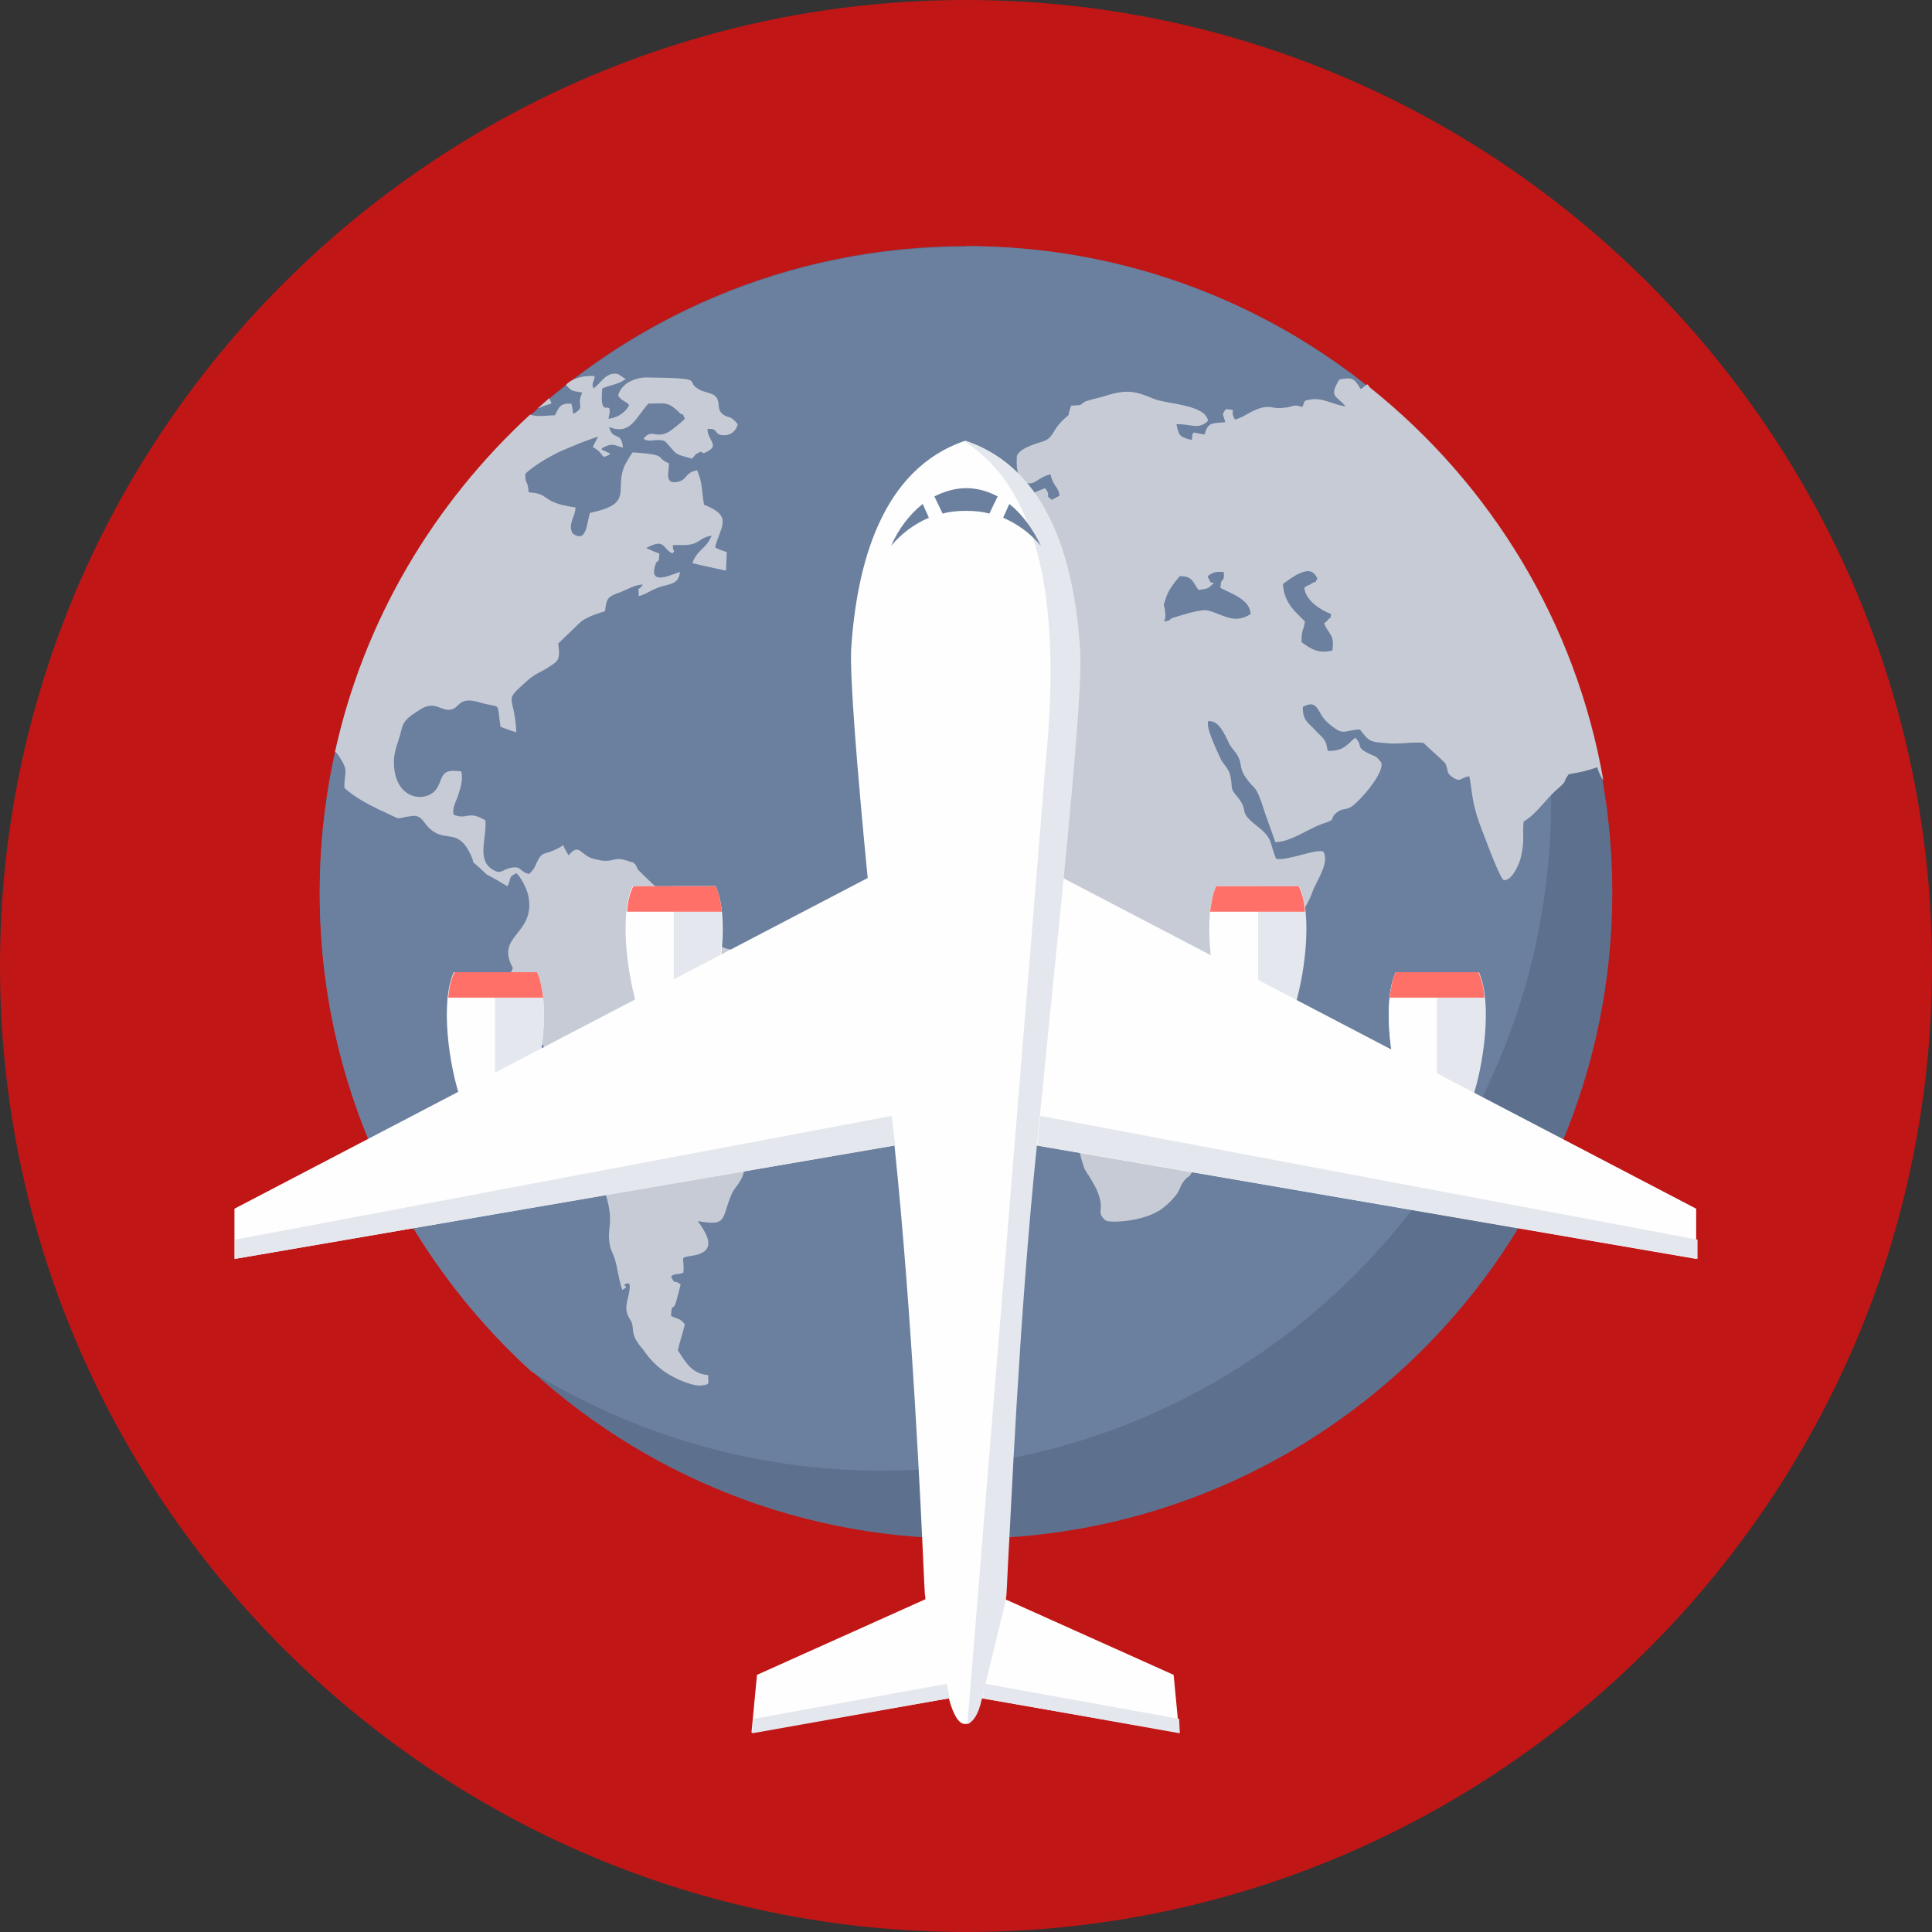 <!DOCTYPE svg PUBLIC "-//W3C//DTD SVG 1.1//EN" "http://www.w3.org/Graphics/SVG/1.1/DTD/svg11.dtd">
<!-- Uploaded to: SVG Repo, www.svgrepo.com, Transformed by: SVG Repo Mixer Tools -->
<svg height="800px" width="800px" version="1.1" id="Layer_1" xmlns="http://www.w3.org/2000/svg" xmlns:xlink="http://www.w3.org/1999/xlink" viewBox="0 0 512 512" xml:space="preserve" fill="#000000">
<rect x="0" y="0" width="512" height="512" fill="#333333" stroke="none"/>
<g id="SVGRepo_bgCarrier" stroke-width="0"/>
<g id="SVGRepo_tracerCarrier" stroke-linecap="round" stroke-linejoin="round"/>
<g id="SVGRepo_iconCarrier"> <path style="fill:#c01616;" d="M256,512c141.028,0,256-114.972,256-256S397.028,0,256,0S0,114.972,0,256S114.972,512,256,512z"/> <path style="fill:#5D718F;" d="M256,65.23c94.565,0,171.274,76.709,171.274,171.274S350.565,407.778,256,407.778 S84.726,331.069,84.726,236.504S161.435,65.23,256,65.23z"/> <path style="fill:#6B7F9E;" d="M256,65.23c55.573,0,104.769,26.42,136.108,67.416c12.026,24.051,18.949,51.018,18.949,79.806 c0,97.845-79.442,177.287-177.287,177.287c-34.073,0-65.959-9.657-92.925-26.238c-34.437-31.339-56.12-76.527-56.12-126.816 c0-94.565,76.709-171.274,171.274-171.274V65.23z"/> <path style="fill:#C6CBD6;" d="M363.137,102.764c31.886,25.509,54.48,62.132,61.768,104.04c-0.547-0.729-1.093-1.822-1.64-3.462 c-3.28,1.093-3.462,1.093-7.47,1.822l-0.182,0.182c-1.64,2.186,0,1.275-2.733,3.644c-3.28,2.733-5.466,6.559-9.11,8.746 c-0.364,3.826,0.364,4.737-0.729,9.475c-0.364,1.64-2.369,6.377-4.555,6.013c-0.729-0.182-3.644-7.653-4.373-9.657 c-1.275-3.462-2.551-6.195-3.462-10.204c-0.547-2.186-0.911-6.195-1.275-7.653c-2.369,0.364-2.186,1.822-4.555,0.182 c-1.64-1.093-0.911-1.822-1.822-3.644c-1.822-1.822-3.826-3.462-5.648-5.284c-1.458-0.547-7.106,0.364-9.657,0 c-4.373-0.364-4.737-0.182-7.288-3.644c-4.555,0.182-4.191,2.004-8.564-1.822c-2.915-2.551-2.369-6.377-6.559-4.191 c-0.182,3.644,1.64,4.373,3.098,6.013c1.093,1.275,2.551,2.186,3.098,3.826c0,0,0.364,1.64,0.364,1.822 c4.191,0.182,5.102-1.64,7.288-3.462c2.186,2.004,0,2.369,3.28,4.009c2.551,1.275,2.004,0.547,3.644,2.551 c0.911,2.733-5.648,10.204-7.835,11.661c-1.64,1.093-2.551,0.364-4.009,1.64c-2.186,1.822,0.364,1.64-3.644,2.915 c-4.191,1.458-8.199,4.737-12.572,4.92c-0.911-2.551-1.822-5.102-2.733-7.653c-2.733-8.746-2.551-5.466-5.466-10.021 c-1.275-2.004-0.729-3.28-1.64-4.92c-0.547-1.275-1.458-1.822-2.369-3.462c-1.275-2.551-2.733-6.377-5.648-6.013 c-0.547,2.004,2.733,8.564,3.462,10.204c0.911,1.64,2.186,2.369,2.551,4.737c0.547,3.28-0.182,2.733,1.64,4.92 c3.644,4.373-0.182,3.644,5.466,8.017c4.191,3.28,3.098,4.191,4.92,8.564c2.733,0.729,11.115-2.915,12.572-1.822 c1.64,3.098-2.004,7.835-2.915,10.568c-3.098,8.746-8.382,8.746-12.572,15.488c-2.186,3.644-3.28,4.191-5.284,8.564 c-2.369,4.92,4.737,18.767,0.547,24.416c-0.911,1.275-4.009,2.186-7.653,6.195c-4.009,4.373,0.182,3.644-1.458,10.932 c-1.275,1.64-2.733,1.822-4.191,2.915c-0.547,1.64-0.182,3.098-1.093,5.102c-0.911,2.551-1.093,1.275-2.551,3.28 c-1.093,1.64-0.911,2.369-2.186,3.826c-1.093,1.275-1.64,1.822-2.551,2.551c-4.737,4.373-15.123,4.555-15.852,3.826 c-2.369-2.004-0.729-2.551-1.458-5.466c-0.547-2.551-2.004-4.737-3.098-6.559l-0.182-0.182c-0.547-0.911-1.093-1.822-1.275-2.733 c-2.004-6.195-1.275-10.932-4.737-17.31c-4.373-8.199,2.369-12.39,2.186-17.127c-0.182-1.275-0.547-2.004-0.729-2.915 c-0.911-5.102-1.275-9.657-4.737-13.665c-3.644-4.373-3.28-2.733-2.004-10.021c1.458-8.199-2.004-6.195-6.924-6.377 c-2.369-7.47-7.106-3.826-11.843-1.64c-2.915,1.275-4.009-0.364-7.47,0c-7.47,1.093-1.64,4.191-11.661-3.644 c-4.191-3.28-1.458-1.64-3.826-5.831c-0.911-1.458-3.28-3.462-4.555-4.92c-3.826-4.737,0.729-9.475,0-14.941 c-1.093-10.021-2.733-1.275,2.915-13.483c2.915-6.559,7.47-6.559,8.564-9.475c0.911-2.551,0.364-4.373,2.186-6.742 c1.64-2.004,4.009-1.458,4.92-4.555c1.275-3.644-1.275-4.191-4.009-4.373c-1.093-3.826-1.093-2.915-0.364-6.559 c0.547-2.004,0-2.915,0.547-5.102c1.093-5.102,9.657,0,12.208-2.186c1.093-2.186,1.275-4.191,0-6.377 c-1.458-2.004-3.098-1.822-4.191-3.826c2.004-1.458,0.547-0.182,2.369-0.547c2.186-0.547,1.822-1.093,4.373-1.64 c2.186-0.364,3.644-2.551,5.831-3.826c3.098-2.004,1.64-3.826,5.466-4.373c6.013-1.093,2.186-0.911,2.733-6.559 c0.911-0.364,1.822-0.729,2.733-1.093c2.004,2.551-0.547,1.458,1.822,3.098c0.547-0.364,1.275-0.729,2.004-1.093 c-0.364-2.733-1.64-2.186-2.369-5.648c-3.098,0.547-4.191,3.098-6.559,2.186s-2.551-4.191-2.369-7.106 c0.911-2.186,5.284-3.28,6.924-3.826c2.733-0.911,2.369-2.733,4.92-5.284c3.28-3.28,0.911,0,2.551-4.191 c3.644-0.182,2.004-0.182,4.009-1.275h0.182h0.182c1.275-0.547,2.915-0.729,4.555-1.275c6.013-2.004,8.564-1.093,12.937,0.729 c3.462,1.458,13.665,1.458,14.394,5.831c-2.551,2.551-4.737,0.729-8.382,0.911c0.729,3.28,0.911,3.28,4.009,4.191 c0.547-1.64-0.182-0.911,0.547-2.004c0.911,0.182,2.004,0.364,2.915,0.547c0.911-3.462,2.186-2.915,5.466-3.28 c-0.547-2.369-1.093-1.64,0.182-3.462c3.462,0.364,0.729,0,2.369,2.733c2.369-0.364,4.737-2.915,8.199-3.28 c2.004-0.182,2.004,0.547,4.92,0.182c2.369-0.182,2.369-1.093,4.737-0.182c0.911-1.64,0-1.64,2.186-2.004 c3.28-0.547,6.195,1.458,9.293,1.822c-2.369-2.915-4.555-2.369-1.64-7.106c3.644-0.729,4.009-0.182,5.648,2.551 c0.911-0.547,1.275-1.093,1.822-1.275L363.137,102.764z M88.735,199.516c7.653-35.166,26.238-66.141,51.747-89.646 c2.004,0.729,4.555,0.182,6.559,0.182c0.729-1.275,1.093-2.551,2.369-2.915c0.547-0.182,1.093-0.182,2.004-0.182 c0.182,0.729,0.364,1.275,0.364,2.004c0,0,0.182,0.547,0,0.364c0-0.182,0.182,0.182,0.182,0.364 c3.462-2.004,0.547-2.004,2.369-5.648c-2.915-0.547-2.551-0.182-4.373-2.004c1.822-2.004,5.102-2.551,7.653-2.369 c-0.182,1.822-0.911,1.64-0.364,3.28c2.004-1.275,3.28-4.555,6.559-3.826c0.547,0.364,1.275,0.911,2.004,1.275 c-1.64,1.458-4.191,1.64-6.195,2.551c-0.911,9.475,3.098,1.458,1.64,8.017c2.369-0.182,4.737-1.822,5.466-3.644 c-0.911-1.093-2.186-1.093-2.915-2.551c0.547-1.822,1.822-3.098,3.462-3.826c1.093-0.547,2.551-0.911,4.009-0.911 c17.492,0.182,9.11,0.911,14.577,3.462c1.275,0.547,3.28,0.729,4.009,1.822c1.093,1.64,0,3.28,1.822,4.555 c1.458,1.093,1.822,0,3.826,2.551c-0.364,1.458-1.458,2.915-3.644,2.915c-2.915,0-1.275-2.004-4.373-1.64 c0,2.915,3.098,4.191,0.182,5.831c-2.369,1.458-0.911-0.547-2.733,0.547c0,0-0.182,0.182-0.364,0.182s-0.182,0.182-0.364,0.364 c-0.364,0.364-0.547,0.729-0.911,0.911c-4.373-1.275-3.644-0.729-6.195-3.644c-0.911-1.093-1.093-1.275-2.915-1.275 c-1.093,0-2.551,0.547-3.644-0.364c2.186-2.733,3.098,0,6.377-1.64c0.547-0.182,4.009-2.915,4.555-3.644 c-0.911-2.186-0.182-0.364-1.458-1.64c-3.098-3.098-4.009-2.369-8.199-2.369c-2.004,2.186-3.462,5.102-5.466,6.195 c-1.275,0.729-2.733,0.911-4.92,0c0.911,3.826,3.28,0.911,3.644,5.466c-1.64-0.364-2.369-1.093-4.009-0.547 c-3.462,1.275-0.364,1.275-0.182,1.822c0,0,1.64,0.182,0,0.911c-1.822,0.729-0.364-0.364-3.826-2.369 c0.547-0.911,0.911-1.822,1.458-2.733c-2.915,0.911-6.377,2.369-9.839,3.826c-3.826,1.822-7.288,4.009-9.475,6.013 c0,3.28,0.547,1.093,0.911,4.92c5.102,0.364,3.462,1.822,8.564,3.28c0.911,0.182,2.186,0.547,3.826,0.729 c0,2.551-2.186,4.373-0.729,6.924c3.644,2.551,3.644-2.369,4.555-5.466c12.026-2.551,6.195-6.013,9.293-12.754 c0.547-0.911,1.093-2.004,2.004-3.28c0.911,0,4.737,0.364,5.466,0.547c2.733,0.547,1.275,1.093,4.191,2.369 c0,2.369-1.275,5.466,2.186,4.92c2.733-0.547,2.004-2.551,5.284-3.098c1.458,3.462,1.093,4.92,1.822,9.11 c7.835,3.098,4.373,5.648,2.915,11.297c0.911,0.547,2.004,0.911,3.098,1.275c0,1.64-0.182,3.28-0.182,4.92 c-0.182,0-8.382-1.822-8.928-2.004c1.275-3.644,3.644-3.644,5.102-7.288c-2.915,0.547-2.733,1.458-4.92,2.186 c-2.004,0.547-3.462,0.182-5.466,0.364c-0.729,2.369,0-2.004,0.182,0.911c0.182,1.093,0.729,0-0.182,1.275 c-2.733-1.275-1.822-4.191-6.924-1.458c1.093,0.547,2.369,1.093,3.462,1.458c-0.182,3.462-0.364,0.911-1.093,3.098 c-1.822,5.831,4.737,2.186,6.559,1.822c-0.364,3.098-2.369,3.098-4.92,3.826c-2.915,0.911-3.826,2.004-6.013,2.551 c0-3.644-0.547-0.547,1.093-3.098c-2.369,0.182-4.009,1.275-6.195,2.186h-0.182c-2.733,1.093-3.28,1.275-3.644,4.92 c-2.369,0.729-5.284,1.64-6.924,3.28c-1.64,1.64-3.462,3.28-5.102,4.92c-0.182,0.182-0.364,0.182-0.364,0.364 c0.547,4.555,0,4.555-2.733,6.377c-2.369,1.458-3.098,1.458-5.284,3.28c-6.924,6.195-3.644,3.28-3.098,13.848 c-1.458-0.364-2.733-0.911-4.191-1.458c-1.093-7.106,0.364-4.737-5.284-6.377c-6.013-1.822-5.284,1.275-7.835,1.822 c-2.733,0.547-4.191-2.551-8.199,0c-2.186,1.458-4.373,2.551-4.92,5.284c-0.729,3.28-2.186,5.648-2.004,9.293 c0.364,9.839,9.293,10.386,11.661,5.831c1.458-3.098,1.093-4.737,6.195-4.009c0.547,2.551-0.364,4.555-0.911,6.559 c-0.364,1.093-1.64,3.28-1.093,4.92c3.644,1.458,3.644-1.275,8.382,1.458c0.364,4.737-2.186,10.021,1.458,12.754 c2.733,2.004,2.915,0.182,5.466-0.182c2.733-0.547,2.186,1.275,4.737,1.64c1.458-1.822,0.911-0.729,1.822-2.733 c1.64-3.644,2.004-2.004,6.013-4.191c0.364-0.182,0.729-0.364,1.093-0.729c0.364,0.911,0.911,1.822,1.458,2.733 c2.915-3.462,3.098,0,6.559,0.911c1.458,0.364,2.369,0.547,3.28,0.547c2.369,0,2.551-1.093,5.831,0 c0.364,0.182,0.911,0.364,1.275,0.364c0,0,0.182,0,0.182,0.182c0,0,0.182,0.182,0.364,0.182c0.547,0.547,0.547,1.275,1.093,1.822 c2.186,2.186,4.555,4.373,6.742,6.377c4.373,1.64,4.373-1.458,9.293,3.28c2.004,2.004,1.093,2.004,2.369,4.555 c0.182,0.364,0.547,0.729,0.729,1.275c0.364,1.275,0.911,2.369,1.458,3.462c2.186,2.915,5.284,1.093,8.382,4.191 c1.822,1.822,0.364,1.275,4.373,2.004c6.195,1.093,3.826,0.364,8.564,4.009c1.822,1.275,2.186,0.547,4.009,1.64 c2.369,3.28,1.822,6.924-0.182,9.839c-6.013,8.928-4.009,7.47-4.191,14.394c-0.182,4.009-1.458,12.39-5.102,13.483 c-13.848,3.826-5.831,6.559-9.293,13.301c-1.093,2.004-1.822,2.369-2.551,4.009c-2.733,6.377-0.911,8.564-8.928,7.106 c0.729,1.275,0.364,0.364,1.093,1.64c2.369,3.644,2.733,6.559-2.186,7.47c-4.191,0.729-2.369,0-2.733,4.555 c-1.64,0.729-2.369,0-3.28,1.093c1.458,2.551,0.182,0.364,2.551,2.004c-0.364,1.458-0.729,2.915-1.093,4.191 c-0.911,3.462-1.275,0.182-1.458,4.191c1.458,0.729,2.369,0.547,3.644,2.186c-0.182,1.275-1.458,4.92-1.822,6.924 c2.004,3.098,3.644,6.195,8.017,6.559c0,2.551,0.547,2.369-1.64,2.733c-1.822,0.364-5.831-1.275-7.47-2.186 c-2.915-1.458-5.466-3.644-7.47-6.377c-1.093-1.64-0.729-0.911-1.822-2.369c-2.004-2.733-1.275-3.826-1.822-5.648 c-0.364-1.093-2.004-2.186-1.275-5.648c0.182-0.911,1.64-5.648-0.182-4.737c-1.822,0.729,1.458,0.364-1.093,1.64 c-0.547-1.64-1.093-4.191-1.458-6.195c-0.729-3.462-1.458-3.644-1.822-5.648c-0.911-4.92,1.275-5.466-1.093-13.483 c-1.458-5.284-0.911-18.038-2.551-24.598c-0.182-1.093-0.547-2.004-0.911-2.551c-1.458-2.369-5.102-3.644-8.017-5.648 c-0.182,0-0.364,0-0.364-0.182c-4.009-2.733-7.835-13.848-10.932-18.038c-1.458-2.004-2.369-1.093-3.098-4.191 c-0.729-2.915,0.364-2.369,1.275-4.737c-4.92-8.928,6.377-8.746,4.009-19.496c-0.547-2.004-2.004-4.737-3.098-5.648 c-2.369,1.093-1.275,1.64-2.369,3.462c-1.822-1.093-3.644-2.186-5.466-3.098c-5.648-5.466-2.551-1.458-4.191-5.102 c-3.462-7.47-6.559-3.28-10.75-6.924c-1.822-1.458-2.186-4.009-5.102-3.462c-4.555,0.547-2.004,1.275-6.742-0.911 c-4.009-1.822-8.199-4.009-10.932-6.559c-0.182-4.009,1.275-4.191-1.093-7.835c-0.364-0.729-0.911-1.275-1.458-2.004V199.516z M142.485,108.231c1.093-0.911,2.004-1.822,3.098-2.733v0.182c0.182,0.364,0.364,0.364,0.547,1.275 c-2.733,0.729-2.733,1.093-3.826,1.275H142.485z M289.162,159.248c1.458,0.911,3.462,1.64,4.555,2.733 c1.458,3.826-0.364,2.004,2.369,6.195c1.64,2.186,1.275,3.826,2.915,4.92c3.098-0.364,0.364,0.547,2.186-1.275 c0.364-0.364,1.275-1.458,1.458-1.822c-0.911-1.458-1.64-1.64-2.551-3.098c3.462-4.555,4.92-2.004,5.648,1.093 c2.186,8.382,5.466,5.831,8.199,5.466s0.364,0.182,2.915,0.729c2.369,0.547,1.275,0,2.915-0.364 c5.831-1.458,1.275,9.839,0.729,10.932c-3.098,0.364-2.551-0.364-4.737-0.547c-4.555-0.547,0.364,2.733-10.386-0.729 c-10.386-3.28-8.199-4.009-10.204,3.098c-2.369-0.182-2.186-0.547-4.373-1.275c-0.911-0.364-1.275-0.547-1.64-0.547h-0.182 c-0.911-0.364,0,0-1.822-1.822c-1.64-1.458-5.466-1.822-8.199-3.28c0-2.369,2.004-4.373-0.364-7.106 c-0.911-0.182-12.572,0.182-14.394,0.729c-3.826,0.729-4.373,4.009-9.657,3.28c-2.915-0.364-1.822-0.182-2.551-1.822 c0.911-0.911,0-0.364,1.64-1.093c0.547-0.182,0.911-0.182,1.458-0.182c8.381-1.275,4.191-5.466,9.293-9.657 c4.373-3.462,0.911,0,3.28-4.191c2.915-0.182,2.551,1.275,5.102,0c2.004-1.093,1.458-2.004,4.373-2.004 c2.551,2.551,2.004,4.191,6.377,6.195c1.64,0.729,2.733,1.275,3.826,2.733c2.004,2.733,0.364,1.822,1.093,3.826 c0.182,0,0.364-0.182,0.547-0.182h0.182c2.369-1.093-1.093-1.458,2.551-4.737c-1.093-0.729-1.822-1.275-2.551-1.822h-0.182 c-2.915-1.64-1.822-0.182-5.466-4.737c-0.911-1.275-1.275-1.458-1.275-3.462c2.733-0.547,3.098,1.458,5.648,3.644 c0.364,0.364,0.729,0.547,1.093,0.911h0.182V159.248z M347.832,277.5c-2.369,1.275-2.733,4.009-4.555,5.648 c-2.004,1.822-4.555,0.911-5.466,4.373c-0.911,4.191,1.64,2.915-1.275,8.382c-1.093,2.004-1.093,7.106,0.547,8.564 c4.737,4.555,7.288-7.106,8.382-10.75c0.911-2.551,1.64-5.466,2.551-8.017C348.925,283.149,350.201,280.78,347.832,277.5z M339.997,154.875c0.364,5.284,3.644,7.47,5.831,9.839c-0.364,2.551-0.911,1.822-0.911,5.466c2.733,2.004,4.737,3.098,8.199,2.186 c0.547-4.373-0.911-4.009-2.186-7.106c0.182-0.364,0.911-0.729,0.911-0.911c0.911-1.275,0.547,0.547,0.911-1.64 c-2.551-0.911-6.742-3.462-7.106-6.924c1.275-1.093,0.911-0.364,1.822-1.093c2.004-1.275,0.547,0.729,1.64-1.458 c-1.093-2.004-2.186-2.369-4.737-1.275c-1.093,0.364-4.009,2.551-4.555,2.915H339.997z M317.586,156.333 c-1.64-2.369-1.64-3.644-4.92-3.644c-1.275,1.458-2.915,3.462-3.644,5.648c-1.093,3.28-0.364,1.093-0.182,4.555 c0,0.182,0,0.364,0,0.364c0,2.186-0.547-0.364-0.182,1.458c2.551-0.547,0.547-0.547,2.551-1.093 c1.822-0.547,7.288-2.369,8.928-1.822c3.826,0.911,6.924,3.826,11.297,0.911c-0.182-3.826-4.92-5.284-8.017-6.924 c0.182-3.462,1.093-0.729,0.911-4.191c-1.093,0-1.822-0.182-2.733,0.182c-2.551,1.093-1.093,1.458-1.093,1.822 c0.182,1.822,2.551-0.364,0,2.004c-0.729,0.547-1.822,0.547-2.733,0.729H317.586z M253.449,129.731 c-0.182,6.195,2.004,4.009,4.009,7.106c-0.911,2.551-1.093,0.547-2.186,3.28c-0.911,2.186,0.182,0.182-0.364,4.191 c1.64,0,4.009-0.547,6.013-0.729c2.915-0.182,2.915-0.547,4.009-3.644c-1.64-2.004-3.28-4.009-4.92-6.013 c-2.186-3.28,0-1.093-0.729-3.826c-0.547-0.911-0.911-2.004-1.458-2.915c-2.915,0.911-2.551,0.729-4.555,2.369L253.449,129.731z"/> <path style="fill:#FEFEFE;" d="M167.63,234.864h3.644h14.759h3.644c3.644,8.017,1.275,24.78-1.822,33.708h-1.822h-14.759h-1.822 C166.354,259.644,163.986,242.881,167.63,234.864z"/> <path style="fill:#E4E7ED;" d="M178.562,234.864h7.288h3.644c3.644,8.017,1.275,24.78-1.822,33.708h-1.822h-7.288V234.864z"/> <path style="fill:#FF7069;" d="M167.63,234.864h3.644h14.759h3.644c0.911,1.822,1.275,4.191,1.64,6.742h-25.144 c0.182-2.551,0.729-4.92,1.64-6.742H167.63z"/> <path style="fill:#FEFEFE;" d="M120.256,257.64h3.644h14.759h3.644c3.644,8.017,1.275,24.78-1.822,33.708h-1.822H123.9h-1.822 C118.981,282.42,116.612,265.657,120.256,257.64z"/> <path style="fill:#E4E7ED;" d="M131.189,257.64h7.47h3.644c3.644,8.017,1.275,24.78-1.822,33.708h-1.822h-7.47V257.64z"/> <path style="fill:#FF7069;" d="M120.256,257.64h3.644h14.759h3.644c0.911,1.822,1.275,4.191,1.64,6.742h-25.144 c0.182-2.551,0.729-4.92,1.64-6.742H120.256z"/> <path style="fill:#E4E7ED;" d="M344.37,234.864h-3.644h-14.759h-3.644c-3.644,8.017-1.275,24.78,1.822,33.708h1.822h14.759h1.822 C345.646,259.644,348.014,242.881,344.37,234.864z"/> <path style="fill:#FEFEFE;" d="M333.438,234.864h-7.47h-3.644c-3.644,8.017-1.275,24.78,1.822,33.708h1.822h7.47V234.864z"/> <path style="fill:#FF7069;" d="M344.37,234.864h-3.644h-14.759h-3.644c-0.911,1.822-1.275,4.191-1.64,6.742h25.144 c-0.182-2.551-0.729-4.92-1.64-6.742H344.37z"/> <path style="fill:#E4E7ED;" d="M391.926,257.64h-3.644h-14.759h-3.644c-3.644,8.017-1.275,24.78,1.822,33.708h1.822h14.759h1.822 C393.201,282.42,395.57,265.657,391.926,257.64z"/> <path style="fill:#FEFEFE;" d="M380.811,257.64h-7.288h-3.644c-3.644,8.017-1.275,24.78,1.822,33.708h1.822h7.288V257.64z"/> <path style="fill:#FF7069;" d="M391.926,257.64h-3.644h-14.759h-3.644c-0.911,1.822-1.275,4.191-1.64,6.742h25.145 c-0.182-2.551-0.729-4.92-1.64-6.742H391.926z"/> <path style="fill:#FEFEFE;" d="M251.627,450.05l-52.475,9.11l1.458-15.305l44.641-20.043c-0.182-2.915,0,2.733-0.547-9.293 c-0.547-12.026-2.915-65.412-7.653-110.964L62.132,333.62v-13.301l167.812-87.641c-2.915-29.882-4.737-53.386-4.373-60.675 c1.458-22.411,8.017-47.738,30.246-55.209c22.411,7.47,28.789,32.797,30.246,55.209c0.547,7.288-1.458,30.793-4.373,60.675 l167.812,87.641v13.301l-174.918-30.064c-4.737,45.552-6.924,98.938-7.653,110.964c-0.547,12.026-0.364,6.559-0.547,9.293 l44.641,20.043l1.458,15.305l-52.475-9.11c-2.369,9.11-6.195,9.11-8.564,0H251.627z"/> <g> <polygon style="fill:#E4E7ED;" points="251.627,450.05 199.334,459.342 199.698,455.516 250.898,446.223 "/> <polygon style="fill:#E4E7ED;" points="312.484,455.516 312.666,459.342 260.373,450.05 261.102,446.223 "/> <polygon style="fill:#E4E7ED;" points="237.233,303.556 62.315,333.62 62.315,328.518 236.322,295.721 "/> <polygon style="fill:#E4E7ED;" points="449.868,328.518 449.868,333.62 274.949,303.556 275.678,295.721 "/> <path style="fill:#E4E7ED;" d="M256,116.977c22.411,7.47,28.789,32.797,30.246,55.209c0.547,7.288-1.458,30.793-4.373,60.675 l-7.106,70.878c-4.737,45.552-6.924,98.938-7.653,110.964c-0.547,12.026-0.364,6.559-0.547,9.293l-6.377,26.238 c-0.911,4.373-2.369,6.013-3.826,6.742l20.772-255.271c4.373-43.912-2.551-72.518-21.318-84.544L256,116.977z"/> </g> <path style="fill:#6B7F9E;" d="M256,129.367c2.915,0,5.648,0.729,8.382,2.186l-2.186,4.555c-2.004-0.547-4.009-0.729-6.195-0.729 c-2.186,0-4.191,0.182-6.195,0.729l-2.186-4.555C250.169,130.278,253.085,129.367,256,129.367z M267.479,133.557 c3.462,2.733,6.195,6.559,8.382,11.115c-2.733-3.28-6.195-5.831-10.021-7.47L267.479,133.557z M246.161,137.201 c-3.826,1.64-7.288,4.191-10.021,7.47c2.004-4.555,4.92-8.382,8.381-11.115L246.161,137.201z"/> </g>
</svg>
